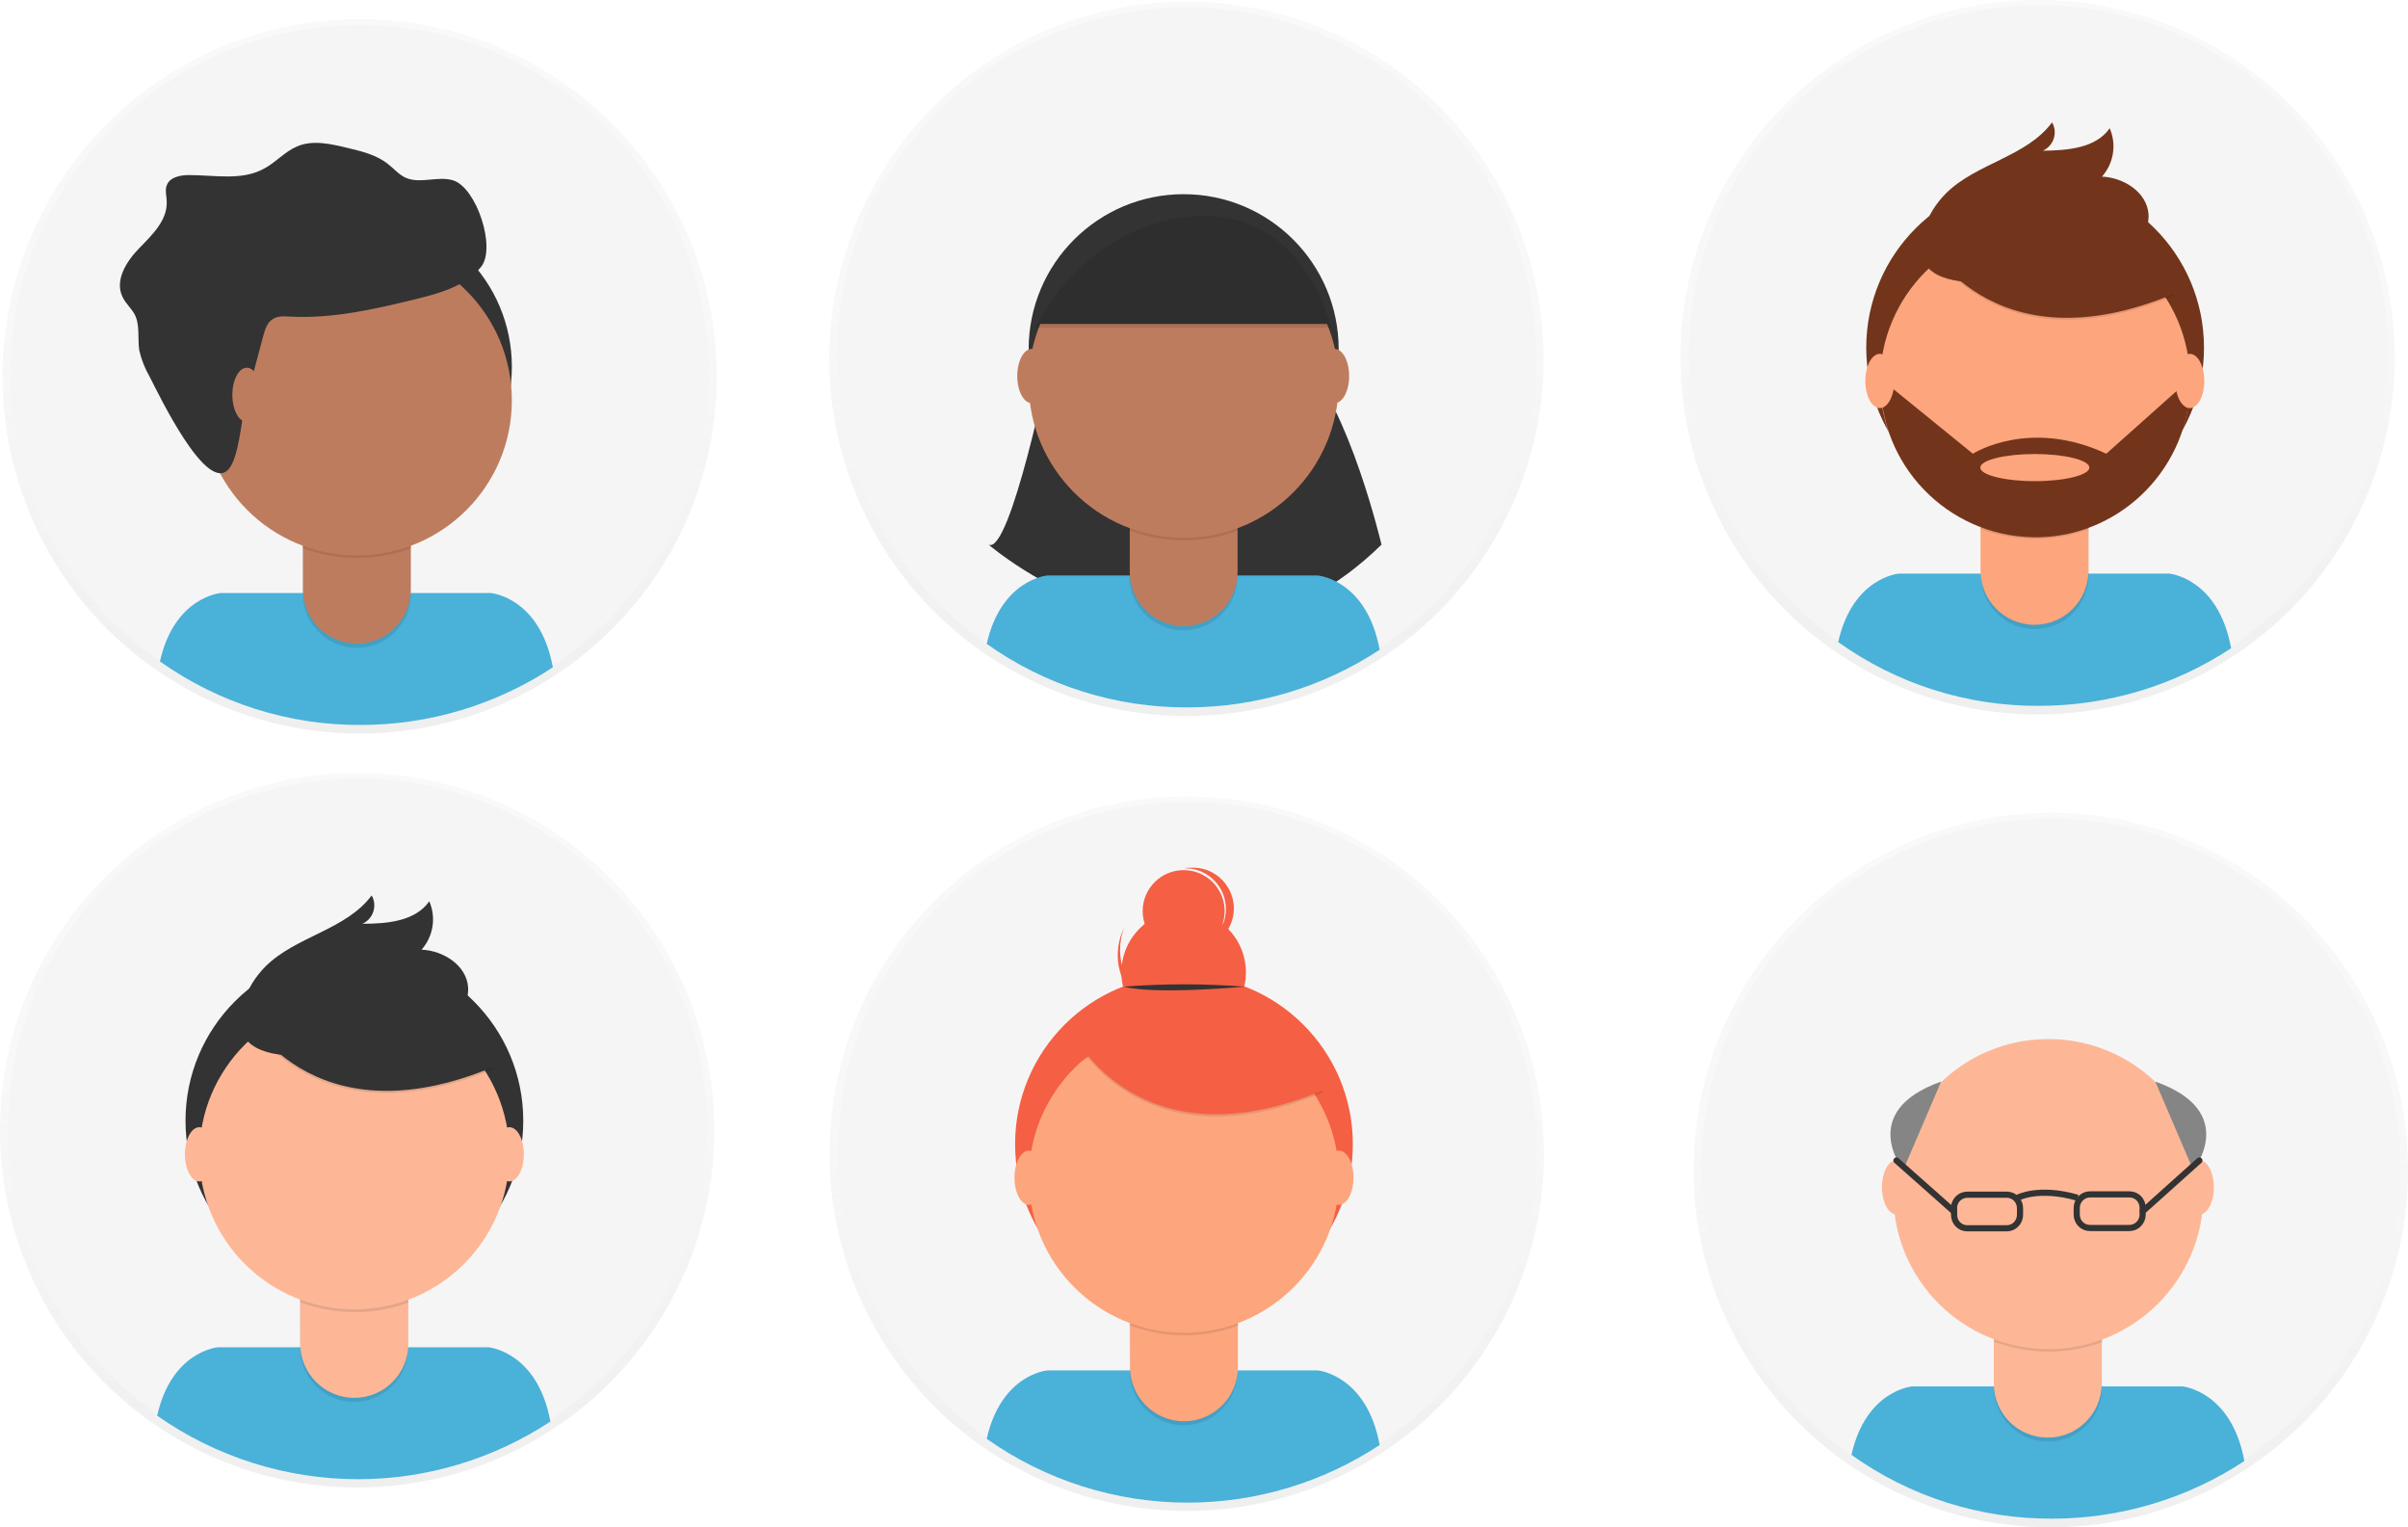 <?xml version="1.0" encoding="utf-8"?>
<!-- Generator: Adobe Illustrator 23.0.6, SVG Export Plug-In . SVG Version: 6.00 Build 0)  -->
<svg version="1.1" id="Layer_1" xmlns="http://www.w3.org/2000/svg" xmlns:xlink="http://www.w3.org/1999/xlink" x="0px" y="0px"
	 viewBox="0 0 781.4 495.5" style="enable-background:new 0 0 781.4 495.5;" xml:space="preserve">
<style type="text/css">
	.st0{opacity:0.5;}
	.st1{fill:url(#SVGID_1_);}
	.st2{fill:#F5F5F5;}
	.st3{fill:#4AB1D9;}
	.st4{fill:#333333;}
	.st5{opacity:0.1;enable-background:new    ;}
	.st6{fill:#BE7C5E;}
	.st7{fill:url(#SVGID_2_);}
	.st8{fill:#F55F44;}
	.st9{fill:#FDA57D;}
	.st10{fill:url(#SVGID_3_);}
	.st11{fill:url(#SVGID_4_);}
	.st12{fill:#72351C;}
	.st13{fill:url(#SVGID_5_);}
	.st14{fill:#FDB797;}
	.st15{fill:url(#SVGID_6_);}
	.st16{fill:none;stroke:#333333;stroke-width:2;stroke-miterlimit:10;}
	.st17{fill:#858585;}
	.st18{fill:none;stroke:#333333;stroke-width:2;stroke-linecap:round;stroke-linejoin:round;}
</style>
<title>team</title>
<g class="st0">
	
		<linearGradient id="SVGID_1_" gradientUnits="userSpaceOnUse" x1="116.72" y1="520.02" x2="116.72" y2="751.8" gradientTransform="matrix(1 0 0 -1 0 758)">
		<stop  offset="0" style="stop-color:#808080;stop-opacity:0.25"/>
		<stop  offset="0.54" style="stop-color:#808080;stop-opacity:0.12"/>
		<stop  offset="1" style="stop-color:#808080;stop-opacity:0.1"/>
	</linearGradient>
	<circle class="st1" cx="116.7" cy="122.1" r="115.9"/>
</g>
<circle class="st2" cx="116.7" cy="121.5" r="113.4"/>
<path class="st3" d="M117,235.2c22.2,0,43.9-6.5,62.4-18.7c-4.2-22.8-20.1-24.1-20.1-24.1H71.6c0,0-15,1.2-19.7,22.2
	C71,228.1,93.7,235.3,117,235.2z"/>
<circle class="st4" cx="115.8" cy="119" r="50.3"/>
<path class="st5" d="M98.2,164.6h35.1l0,0v28.1c0,9.7-7.9,17.5-17.5,17.5h0l0,0c-9.7,0-17.5-7.9-17.5-17.5l0,0L98.2,164.6
	L98.2,164.6z"/>
<path class="st6" d="M101.5,163.3h28.4c1.9,0,3.4,1.5,3.4,3.3v0v24.7c0,9.7-7.9,17.5-17.5,17.5l0,0c-9.7,0-17.5-7.9-17.5-17.5l0,0
	v-24.7C98.2,164.8,99.7,163.3,101.5,163.3z"/>
<path class="st5" d="M98.2,177.8c11.3,4.2,23.8,4.3,35.1,0.1v-4.3H98.2V177.8z"/>
<circle class="st6" cx="115.8" cy="129.9" r="50.3"/>
<path class="st4" d="M85.4,109.1c0.6-2.2,1.3-4.6,3.3-5.7c1.5-0.9,3.5-0.8,5.2-0.7c13.9,0.8,27.7-2.4,41.2-5.7
	c7.7-1.9,16-4.2,21-10.4s-1.5-25.8-9.1-28.1c-5-1.5-10.8,1.3-15.5-0.9c-2.1-1-3.7-2.9-5.5-4.3c-3.7-3-8.5-4.2-13.2-5.3
	c-5.4-1.3-11.3-2.7-16.4-0.5c-4,1.7-6.9,5.2-10.7,7.2c-7.2,4-16,2.1-24.3,2.1c-2.8,0-6.1,0.6-7.2,3.1c-0.8,1.7-0.1,3.7-0.1,5.6
	c0.2,6-4.7,10.7-8.9,15S37.1,91,39.8,96.4c1,2.1,2.8,3.6,3.9,5.6c1.8,3.5,0.9,7.8,1.5,11.7c0.7,3,1.8,5.8,3.3,8.4
	c3.1,6,18.5,38.3,25.7,30.1c3.4-4,4-15.6,5.4-20.8C81.4,124,83.4,116.5,85.4,109.1z"/>
<ellipse class="st6" cx="80.1" cy="128.1" rx="4.7" ry="8.8"/>
<g class="st0">
	
		<linearGradient id="SVGID_2_" gradientUnits="userSpaceOnUse" x1="385.08" y1="267.79" x2="385.08" y2="499.57" gradientTransform="matrix(1 0 0 -1 0 758)">
		<stop  offset="0" style="stop-color:#808080;stop-opacity:0.25"/>
		<stop  offset="0.54" style="stop-color:#808080;stop-opacity:0.12"/>
		<stop  offset="1" style="stop-color:#808080;stop-opacity:0.1"/>
	</linearGradient>
	<circle class="st7" cx="385.1" cy="374.3" r="115.9"/>
</g>
<circle class="st2" cx="385.3" cy="373.6" r="113.4"/>
<path class="st3" d="M385.4,487.5c22.2,0,43.8-6.5,62.3-18.7c-4.2-22.8-20.1-24.2-20.1-24.2h-87.7c0,0-15,1.2-19.7,22.2
	C339.3,480.3,362.1,487.5,385.4,487.5z"/>
<circle class="st8" cx="384.2" cy="371.2" r="54.8"/>
<path class="st5" d="M366.5,416.8h35.1l0,0v28.1c0,9.7-7.9,17.5-17.5,17.5l0,0l0,0c-9.7,0-17.5-7.9-17.5-17.5l0,0L366.5,416.8
	L366.5,416.8z"/>
<path class="st9" d="M369.9,415.5h28.4c1.9,0,3.4,1.5,3.4,3.4l0,0v24.7c0,9.7-7.9,17.5-17.5,17.5l0,0l0,0c-9.7,0-17.5-7.9-17.5-17.5
	l0,0v-24.7C366.5,417,368,415.5,369.9,415.5L369.9,415.5L369.9,415.5z"/>
<path class="st5" d="M366.6,430c11.3,4.2,23.8,4.3,35.1,0.1v-4.3h-35.1V430z"/>
<circle class="st9" cx="384.2" cy="382.1" r="50.3"/>
<circle class="st8" cx="384.1" cy="315.5" r="20.2"/>
<circle class="st8" cx="384.1" cy="295.6" r="13.3"/>
<path class="st8" d="M375.4,326.6c-9.9-4.4-14.5-15.8-10.5-25.9c-0.1,0.3-0.3,0.6-0.4,0.9c-4.6,10.2,0,22.2,10.2,26.8
	s22.2,0,26.8-10.2c0.1-0.3,0.2-0.6,0.4-0.9C396.8,326.9,385.2,331,375.4,326.6z"/>
<path class="st5" d="M348.4,336.4c0,0,21.2,43,81,18l-13.9-21.8l-24.7-8.9L348.4,336.4z"/>
<path class="st8" d="M348.4,335.7c0,0,21.2,43,81,18l-13.9-21.8l-24.7-8.9L348.4,335.7z"/>
<path class="st4" d="M364.7,320.1c13-1,26.1-1,39.2,0C403.9,320.1,375,322.8,364.7,320.1z"/>
<path class="st8" d="M387.2,281.5c-1,0-2,0-3,0.2h0.8c7.3,0.2,13.1,6.4,12.8,13.7c-0.2,6.2-4.7,11.5-10.8,12.6
	c7.3,0.1,13.3-5.8,13.4-13.2C400.4,287.5,394.5,281.5,387.2,281.5L387.2,281.5z"/>
<ellipse class="st9" cx="333.9" cy="382.1" rx="4.7" ry="8.8"/>
<ellipse class="st9" cx="434.5" cy="382.1" rx="4.7" ry="8.8"/>
<polygon class="st8" points="345.2,337 355,331.9 357.2,340 351.2,344.1 "/>
<g class="st0">
	
		<linearGradient id="SVGID_3_" gradientUnits="userSpaceOnUse" x1="384.97" y1="525.71" x2="384.97" y2="757.49" gradientTransform="matrix(1 0 0 -1 0 758)">
		<stop  offset="0" style="stop-color:#808080;stop-opacity:0.25"/>
		<stop  offset="0.54" style="stop-color:#808080;stop-opacity:0.12"/>
		<stop  offset="1" style="stop-color:#808080;stop-opacity:0.1"/>
	</linearGradient>
	<circle class="st10" cx="385" cy="116.4" r="115.9"/>
</g>
<circle class="st2" cx="385" cy="115.8" r="113.4"/>
<path class="st4" d="M340.7,116.8c0,0-12.9,63.4-19.9,59.9c0,0,67.7,58.5,127.5,0c0,0-10.5-44.6-25.7-59.9H340.7z"/>
<path class="st3" d="M385.3,229.5c22.2,0,43.9-6.5,62.4-18.7c-4.2-22.8-20.1-24.1-20.1-24.1h-87.7c0,0-15,1.2-19.7,22.2
	C339.2,222.4,362,229.6,385.3,229.5z"/>
<circle class="st4" cx="384.1" cy="113.3" r="50.3"/>
<path class="st5" d="M366.4,158.9h35.1l0,0V187c0,9.7-7.8,17.5-17.5,17.5l0,0c-9.7,0-17.5-7.9-17.5-17.5L366.4,158.9L366.4,158.9z"
	/>
<path class="st6" d="M369.8,157.6h28.4c1.9,0,3.4,1.5,3.4,3.3v0v24.7c0,9.7-7.8,17.5-17.5,17.5l0,0c-9.7,0-17.5-7.9-17.5-17.5v0
	v-24.7C366.5,159.1,367.9,157.6,369.8,157.6z"/>
<path class="st5" d="M366.5,172.1c11.3,4.2,23.8,4.3,35.1,0.1v-4.3h-35.1V172.1z"/>
<circle class="st6" cx="384.1" cy="124.2" r="50.3"/>
<path class="st4" d="M336,105.1h95.9c0,0-8.2-38.7-44.4-36.2S336,105.1,336,105.1z"/>
<ellipse class="st6" cx="334.8" cy="122" rx="4.7" ry="8.8"/>
<ellipse class="st6" cx="433.1" cy="122" rx="4.7" ry="8.8"/>
<path class="st5" d="M336,106.4h95.9c0,0-8.2-38.7-44.4-36.2S336,106.4,336,106.4z"/>
<g class="st0">
	
		<linearGradient id="SVGID_4_" gradientUnits="userSpaceOnUse" x1="661.23" y1="526.22" x2="661.23" y2="758" gradientTransform="matrix(1 0 0 -1 0 758)">
		<stop  offset="0" style="stop-color:#808080;stop-opacity:0.25"/>
		<stop  offset="0.54" style="stop-color:#808080;stop-opacity:0.12"/>
		<stop  offset="1" style="stop-color:#808080;stop-opacity:0.1"/>
	</linearGradient>
	<circle class="st11" cx="661.2" cy="115.9" r="115.9"/>
</g>
<circle class="st2" cx="661.5" cy="115.1" r="113.4"/>
<path class="st3" d="M661.6,229c22.2,0,43.9-6.5,62.4-18.7c-4.2-22.9-20.1-24.2-20.1-24.2h-87.7c0,0-15,1.2-19.7,22.2
	C615.5,221.9,638.2,229.1,661.6,229z"/>
<circle class="st12" cx="660.4" cy="112.8" r="54.8"/>
<path class="st5" d="M642.7,158.4h35.1l0,0v28.1c0,9.7-7.8,17.6-17.5,17.6c0,0,0,0,0,0l0,0c-9.7,0-17.5-7.9-17.5-17.5L642.7,158.4
	L642.7,158.4z"/>
<path class="st9" d="M646,157.1h28.4c1.9,0,3.3,1.5,3.3,3.4v24.7c0,9.7-7.9,17.5-17.5,17.5l0,0c-9.7,0-17.5-7.9-17.5-17.5v-24.7
	C642.7,158.6,644.2,157.1,646,157.1L646,157.1z"/>
<path class="st5" d="M642.7,171.6c11.3,4.2,23.8,4.3,35.1,0.1v-4.3h-35.1V171.6z"/>
<circle class="st9" cx="660.4" cy="123.7" r="50.3"/>
<path class="st5" d="M624.5,77.9c0,0,21.2,43,81,18l-13.9-21.8L667,65.2L624.5,77.9z"/>
<path class="st12" d="M624.5,77.3c0,0,21.2,43,81,18l-13.9-21.8L667,64.6L624.5,77.3z"/>
<path class="st12" d="M624.3,74.4c1.4-4.4,3.9-8.4,7.2-11.7c9.9-9.8,26.1-11.8,34.4-23c1.8,3.1,0.7,7.1-2.4,8.9
	c-0.2,0.1-0.4,0.2-0.6,0.3c8-0.1,17.2-0.8,21.7-7.3c2.3,5.3,1.3,11.4-2.5,15.7c7.1,0.3,14.6,5.1,15.1,12.2c0.3,4.7-2.6,9.1-6.5,11.9
	s-8.5,3.9-13.1,4.9C664.2,89.2,615.6,101.6,624.3,74.4z"/>
<path class="st12" d="M710.7,124.1h-1.3l-25.9,23.1c-25-11.7-43.3,0-43.3,0l-27.2-22.1l-2.7,0.3c0.8,27.8,23.9,49.6,51.7,48.9
	C688.9,173.5,710.6,151.3,710.7,124.1L710.7,124.1z M660.3,156.1c-9.8,0-17.7-2-17.7-4.4s7.9-4.4,17.7-4.4s17.7,2,17.7,4.4
	S670.1,156.1,660.3,156.1L660.3,156.1z"/>
<ellipse class="st9" cx="610" cy="123.6" rx="4.7" ry="8.8"/>
<ellipse class="st9" cx="710.6" cy="123.6" rx="4.7" ry="8.8"/>
<g class="st0">
	
		<linearGradient id="SVGID_5_" gradientUnits="userSpaceOnUse" x1="115.89" y1="275.38" x2="115.89" y2="507.16" gradientTransform="matrix(1 0 0 -1 0 758)">
		<stop  offset="0" style="stop-color:#808080;stop-opacity:0.25"/>
		<stop  offset="0.54" style="stop-color:#808080;stop-opacity:0.12"/>
		<stop  offset="1" style="stop-color:#808080;stop-opacity:0.1"/>
	</linearGradient>
	<circle class="st13" cx="115.9" cy="366.7" r="115.9"/>
</g>
<circle class="st2" cx="116.1" cy="366" r="113.4"/>
<path class="st3" d="M116.2,479.9c22.2,0,43.8-6.5,62.4-18.7c-4.2-22.8-20.1-24.1-20.1-24.1H70.7c0,0-15,1.2-19.7,22.2
	C70.1,472.7,92.9,479.9,116.2,479.9z"/>
<circle class="st4" cx="115" cy="363.6" r="54.8"/>
<path class="st5" d="M97.3,409.2h35.1l0,0v28.1c0,9.7-7.9,17.5-17.5,17.5h0l0,0c-9.7,0-17.5-7.9-17.5-17.5l0,0L97.3,409.2
	L97.3,409.2z"/>
<path class="st14" d="M100.7,407.9h28.4c1.9,0,3.4,1.5,3.4,3.4l0,0V436c0,9.7-7.9,17.5-17.5,17.5h0l0,0c-9.7,0-17.5-7.8-17.6-17.5
	c0,0,0,0,0,0v-24.8C97.3,409.4,98.8,407.9,100.7,407.9C100.7,407.9,100.7,407.9,100.7,407.9L100.7,407.9z"/>
<path class="st5" d="M97.4,422.5c11.3,4.2,23.8,4.3,35.1,0.1v-4.3H97.4V422.5z"/>
<circle class="st14" cx="115" cy="374.5" r="50.3"/>
<path class="st5" d="M79.2,328.8c0,0,21.2,43,81,18l-13.9-21.8l-24.7-8.9L79.2,328.8z"/>
<path class="st4" d="M79.2,328.1c0,0,21.2,43,81,18l-13.9-21.8l-24.7-8.9L79.2,328.1z"/>
<path class="st4" d="M79,325.2c1.4-4.4,3.9-8.4,7.2-11.7c9.9-9.8,26.1-11.8,34.4-23c1.8,3.1,0.7,7.1-2.4,8.9
	c-0.2,0.1-0.4,0.2-0.6,0.3c8,0,17.2-0.8,21.7-7.3c2.3,5.3,1.3,11.4-2.5,15.7c7.1,0.3,14.6,5.1,15.1,12.2c0.3,4.7-2.6,9.1-6.5,11.9
	s-8.5,3.9-13.1,5C118.8,340.1,70.2,352.5,79,325.2z"/>
<ellipse class="st14" cx="64.7" cy="374.5" rx="4.7" ry="8.8"/>
<ellipse class="st14" cx="165.3" cy="374.5" rx="4.7" ry="8.8"/>
<g class="st0">
	
		<linearGradient id="SVGID_6_" gradientUnits="userSpaceOnUse" x1="665.55" y1="262.53" x2="665.55" y2="494.31" gradientTransform="matrix(1 0 0 -1 0 758)">
		<stop  offset="0" style="stop-color:#808080;stop-opacity:0.25"/>
		<stop  offset="0.54" style="stop-color:#808080;stop-opacity:0.12"/>
		<stop  offset="1" style="stop-color:#808080;stop-opacity:0.1"/>
	</linearGradient>
	<circle class="st15" cx="665.5" cy="379.6" r="115.9"/>
</g>
<circle class="st2" cx="665.5" cy="379" r="113.4"/>
<path class="st3" d="M665.9,492.7c22.2,0,43.9-6.5,62.4-18.7c-4.2-22.8-20.1-24.2-20.1-24.2h-87.7c0,0-15,1.2-19.7,22.2
	C619.8,485.6,642.6,492.8,665.9,492.7z"/>
<path class="st5" d="M647,422.1h35.1l0,0v28.1c0,9.7-7.9,17.5-17.5,17.5l0,0c-9.7,0-17.5-7.8-17.6-17.5c0,0,0,0,0,0V422.1L647,422.1
	z"/>
<path class="st14" d="M650.3,420.8h28.4c1.9,0,3.3,1.5,3.3,3.4v24.7c0,9.7-7.9,17.5-17.5,17.5l0,0c-9.7,0-17.5-7.8-17.5-17.5
	c0,0,0,0,0,0v-24.7C647,422.3,648.5,420.8,650.3,420.8L650.3,420.8z"/>
<path class="st5" d="M647.1,435.3c11.3,4.2,23.8,4.3,35.1,0.1v-4.3h-35.1V435.3z"/>
<circle class="st14" cx="664.7" cy="387.4" r="50.3"/>
<ellipse class="st14" cx="615.4" cy="385.2" rx="4.7" ry="8.8"/>
<ellipse class="st14" cx="713.7" cy="385.2" rx="4.7" ry="8.8"/>
<path class="st16" d="M638.4,387.6h12.8c2.4,0,4.3,1.9,4.3,4.4v2.1c0,2.4-1.9,4.4-4.3,4.4h-12.8c-2.4,0-4.3-1.9-4.3-4.4V392
	C634,389.6,636,387.6,638.4,387.6z"/>
<path class="st16" d="M691,398.4h-12.8c-2.4,0-4.3-1.9-4.3-4.4v-2.1c0-2.4,1.9-4.4,4.3-4.4H691c2.4,0,4.3,1.9,4.3,4.4v2.1
	C695.3,396.4,693.4,398.4,691,398.4z"/>
<path class="st16" d="M654.7,388.6c0,0,6.8-3.7,19.5,0"/>
<path class="st17" d="M699.4,350.9l12.3,28.7C711.8,379.6,726.9,360.6,699.4,350.9z"/>
<line class="st18" x1="695.3" y1="393" x2="713.7" y2="376.5"/>
<path class="st17" d="M629.9,350.9l-12.3,28.7C617.6,379.6,602.5,360.6,629.9,350.9z"/>
<line class="st18" x1="634" y1="393" x2="615.4" y2="376.5"/>
</svg>
